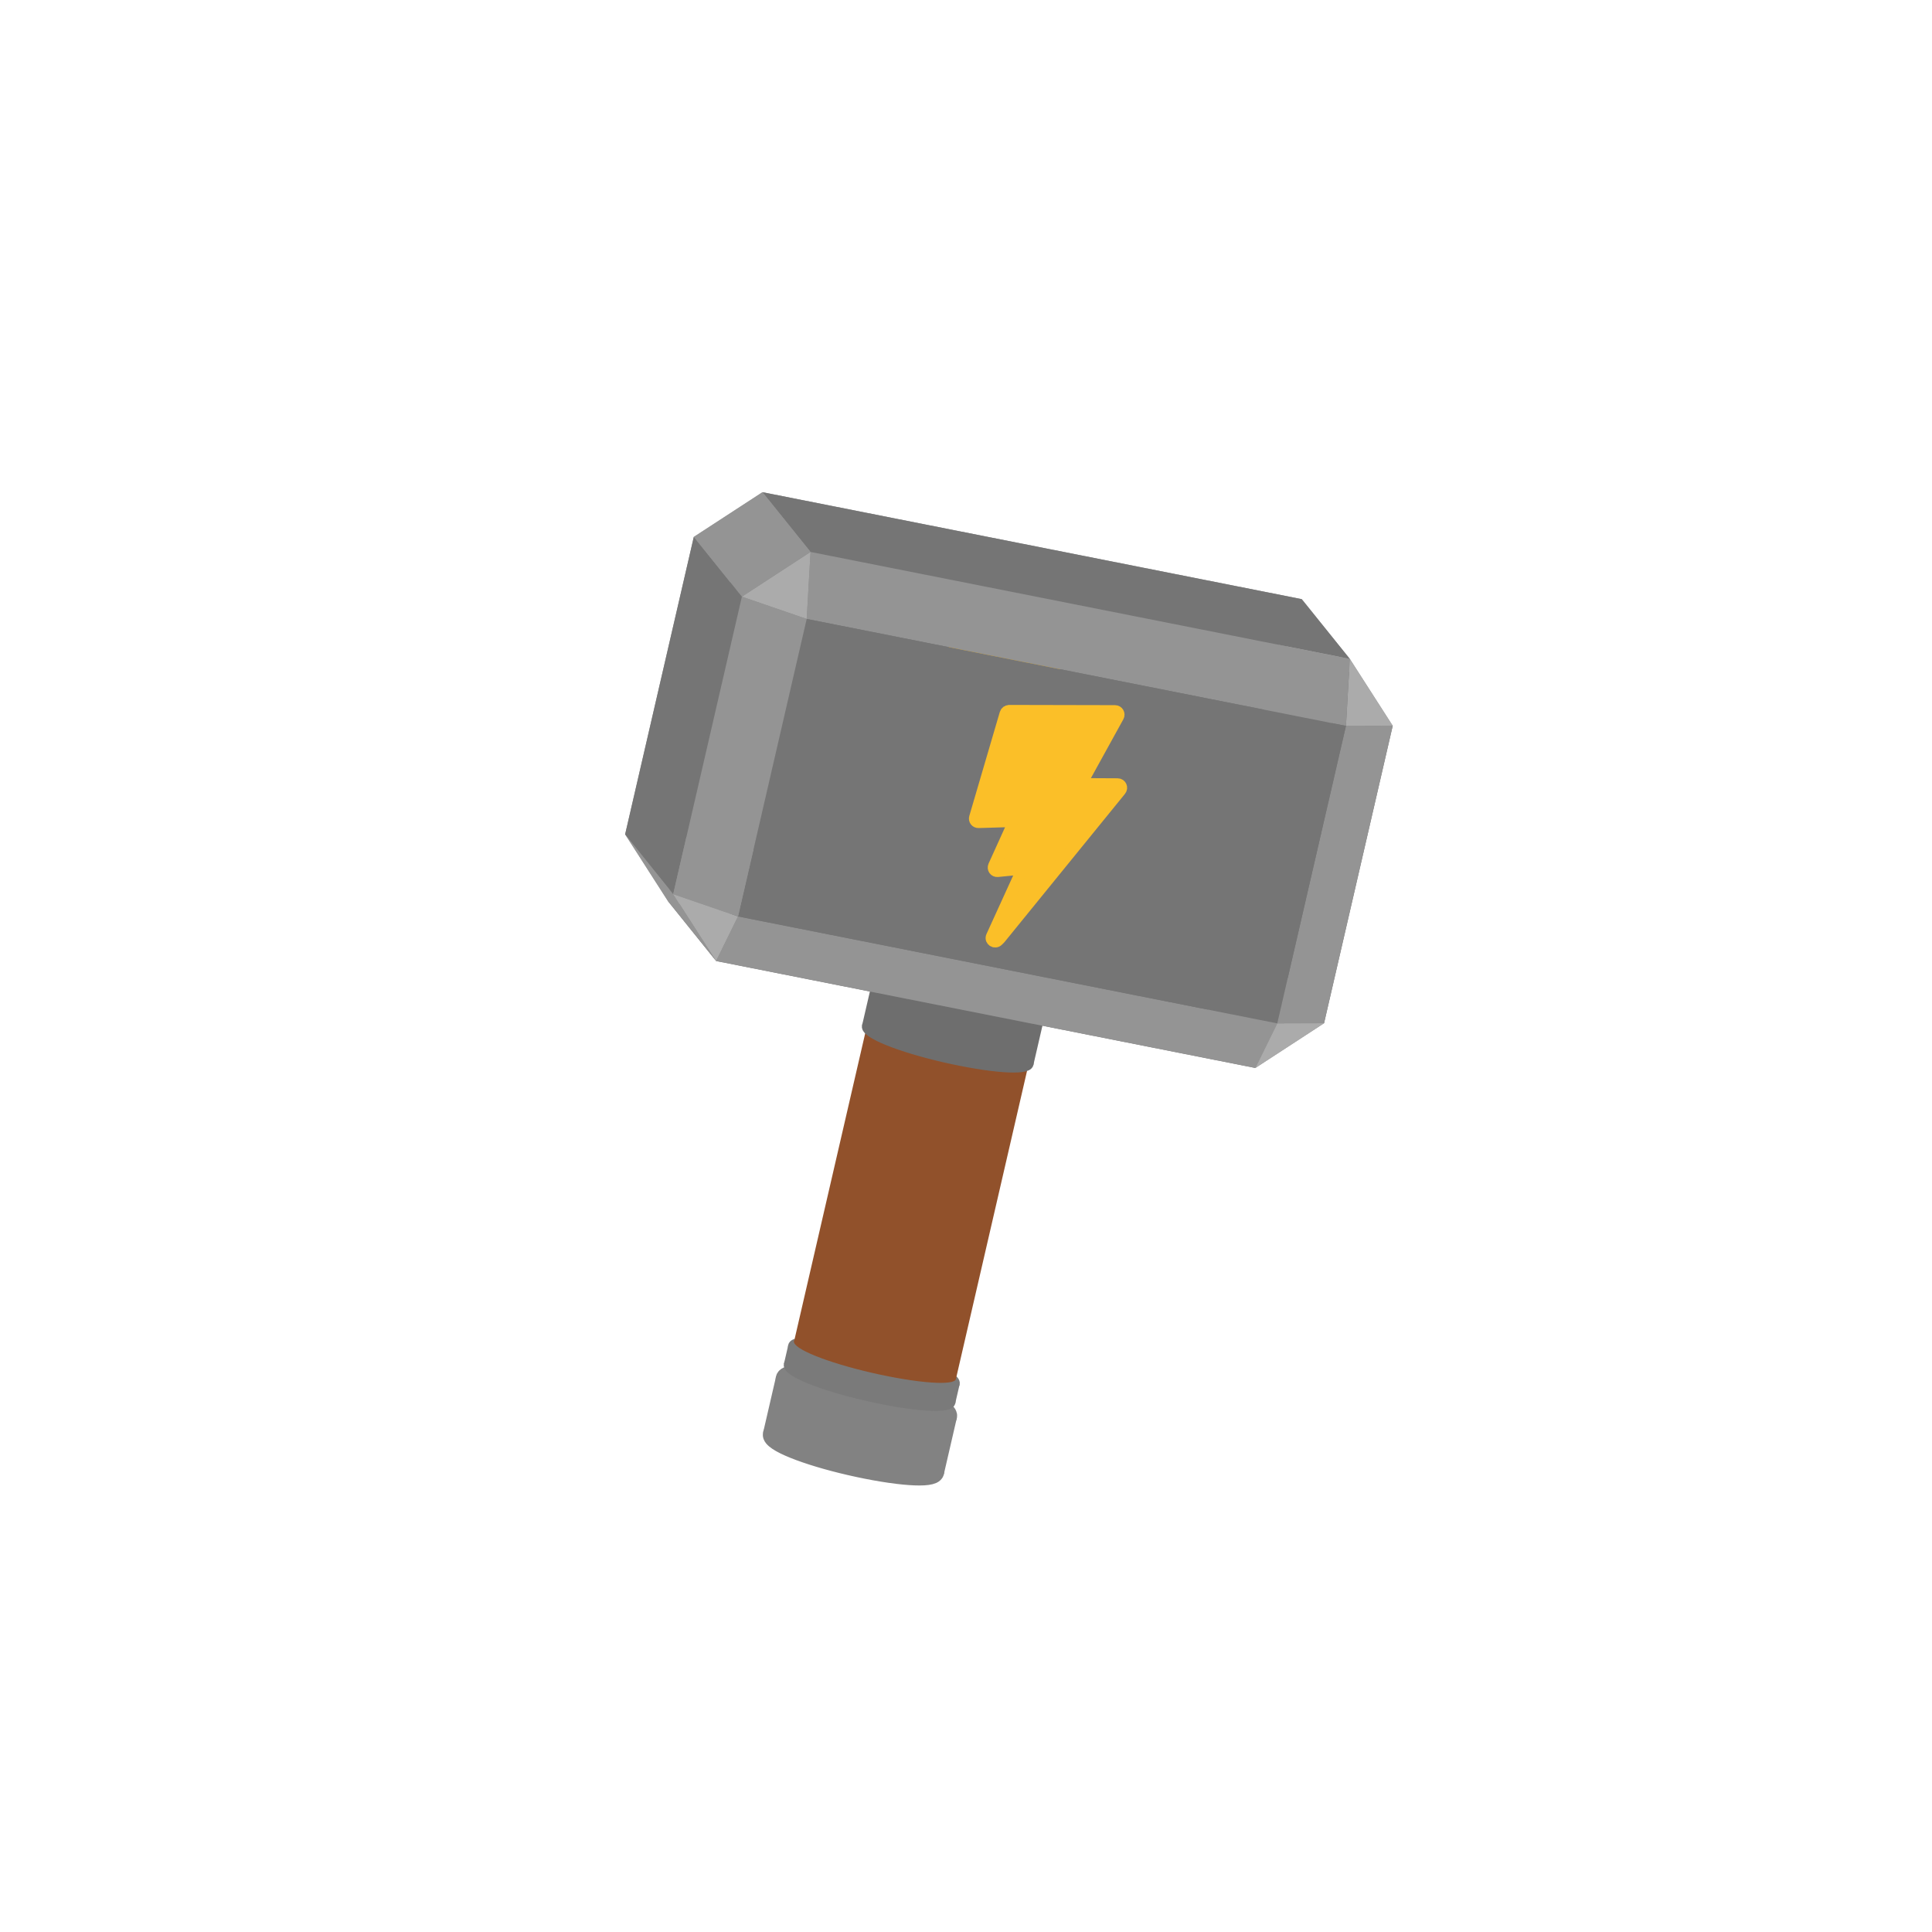 <svg xmlns="http://www.w3.org/2000/svg" class="hammer" style="height: 100%; width: 100%; touch-action: none;" width="100" height="100" viewBox="-50 -50 100 100"><g transform="rotate(13,0,0)"><path stroke-linecap="round" stroke-linejoin="round" d="M15.603,-3.737 L12.661,-0.682 L12.075,-4.106 Z" fill="#ababab"></path><path stroke-linecap="round" stroke-linejoin="round" d="M15.603,-19.54 L15.603,-3.737 L12.075,-4.106 L12.075,-19.909 Z" fill="#949494"></path><path stroke-linecap="round" stroke-linejoin="round" d="M12.075,-19.909 L12.075,-4.106 L-16.367,-3.221 L-16.367,-19.024 Z" fill="#757575"></path><path stroke-linecap="round" stroke-linejoin="round" d="M-4.547,-17.872 C-4.547,-17.872 0.795,-16.984 0.795,-16.984 C0.882,-16.969 0.947,-16.896 0.953,-16.806 C0.953,-16.806 1.281,-11.228 1.281,-11.228 C1.289,-11.096 1.169,-10.99 1.041,-11.016 C1.041,-11.016 -0.446,-11.316 -0.446,-11.316 C-0.585,-11.344 -0.711,-11.216 -0.682,-11.076 C-0.682,-11.076 -0.24,-8.911 -0.24,-8.911 C-0.211,-8.765 -0.347,-8.636 -0.49,-8.675 C-0.49,-8.675 -1.408,-8.927 -1.408,-8.927 C-1.551,-8.966 -1.687,-8.836 -1.657,-8.69 C-1.657,-8.69 -0.955,-5.29 -0.955,-5.29 C-0.911,-5.077 -1.194,-4.951 -1.312,-5.131 C-1.312,-5.131 -1.391,-5.251 -1.391,-5.251 C-1.391,-5.251 -5.744,-13.864 -5.744,-13.864 C-5.816,-14.008 -5.691,-14.179 -5.531,-14.153 C-5.531,-14.153 -4,-13.903 -4,-13.903 C-3.856,-13.88 -3.734,-14.018 -3.774,-14.159 C-3.774,-14.159 -4.774,-17.616 -4.774,-17.616 C-4.814,-17.757 -4.691,-17.896 -4.547,-17.872 Z" stroke="#fbbf28" stroke-width="0.6" fill="#fbbf28"></path><path stroke-linecap="round" stroke-linejoin="round" d="M12.075,-4.106 L12.661,-0.682 L-15.782,0.203 L-16.367,-3.221 Z" fill="#949494"></path><path stroke-linecap="round" stroke-linejoin="round" d="M15.603,-19.54 L12.661,-22.411 L12.075,-19.909 Z" fill="#ababab"></path><path stroke-linecap="round" stroke-linejoin="round" d="M-15.782,-21.526 L-16.367,-19.024 L12.075,-19.909 L12.661,-22.411 Z" fill="#949494"></path><path stroke-linecap="round" stroke-linejoin="round" d="M-18.724,-2.669 L-15.782,0.203 L-16.367,-3.221 Z" fill="#ababab"></path><path stroke-linecap="round" stroke-linejoin="round" d="M-18.724,-18.472 L-18.724,-2.669 L-16.367,-3.221 L-16.367,-19.024 Z" fill="#949494"></path><path d="M0,22.914 L0,25.877 " stroke="#828282" stroke-width="9.6"></path><path stroke-linecap="round" stroke-linejoin="round" d="M0.839,26.537 C-1.533,26.611 -3.746,26.38 -4.217,26.009 C-4.689,25.638 -3.211,25.292 -0.839,25.218 C1.533,25.144 3.746,25.375 4.217,25.746 C4.689,26.117 3.211,26.463 0.839,26.537 " stroke="#828282" stroke-width="1" fill="#828282"></path><path stroke-linecap="round" stroke-linejoin="round" d="M0.839,23.574 C3.211,23.5 4.689,23.154 4.217,22.783 C3.746,22.412 1.533,22.181 -0.839,22.255 C-3.211,22.328 -4.689,22.674 -4.217,23.046 C-3.746,23.417 -1.533,23.648 0.839,23.574 " stroke="#828282" stroke-width="1" fill="#828282"></path><path d="M0,21.186 L0,22.174 " stroke="#7a7a7a" stroke-width="9.1"></path><path stroke-linecap="round" stroke-linejoin="round" d="M0.839,22.833 C-1.533,22.907 -3.746,22.676 -4.217,22.305 C-4.689,21.934 -3.211,21.588 -0.839,21.514 C1.533,21.44 3.746,21.671 4.217,22.042 C4.689,22.413 3.211,22.76 0.839,22.833 " stroke="#7a7a7a" stroke-width="0.5" fill="#7a7a7a"></path><path stroke-linecap="round" stroke-linejoin="round" d="M0.839,21.846 C3.211,21.772 4.689,21.426 4.217,21.055 C3.746,20.684 1.533,20.452 -0.839,20.526 C-3.211,20.6 -4.689,20.946 -4.217,21.317 C-3.746,21.688 -1.533,21.919 0.839,21.846 " stroke="#7a7a7a" stroke-width="0.5" fill="#7a7a7a"></path><path stroke-linecap="round" stroke-linejoin="round" d="M15.603,-3.737 L18.724,-1.282 L15.782,1.773 L12.661,-0.682 Z" fill="#949494"></path><path stroke-linecap="round" stroke-linejoin="round" d="M-18.724,-18.472 L-15.782,-21.526 L-16.367,-19.024 Z" fill="#ababab"></path><path d="M0,4.445 L0,20.939 " stroke="#91512b" stroke-width="8.6"></path><path stroke-linecap="round" stroke-linejoin="round" d="M0.839,21.599 C-1.533,21.673 -3.746,21.441 -4.217,21.07 C-4.689,20.699 -3.211,20.353 -0.839,20.279 C1.533,20.205 3.746,20.437 4.217,20.808 C4.689,21.179 3.211,21.525 0.839,21.599 " fill="#91512b"></path><path stroke-linecap="round" stroke-linejoin="round" d="M0.839,5.104 C3.211,5.031 4.689,4.684 4.217,4.313 C3.746,3.942 1.533,3.711 -0.839,3.785 C-3.211,3.859 -4.689,4.205 -4.217,4.576 C-3.746,4.947 -1.533,5.178 0.839,5.104 " fill="#91512b"></path><path stroke-linecap="round" stroke-linejoin="round" d="M15.603,-3.737 L18.724,-1.282 L18.724,-17.085 L15.603,-19.54 Z" fill="#757575"></path><path d="M0,1.235 L0,4.198 " stroke="#6e6e6e" stroke-width="9.1"></path><path stroke-linecap="round" stroke-linejoin="round" d="M0.839,4.857 C-1.533,4.931 -3.746,4.7 -4.217,4.329 C-4.689,3.958 -3.211,3.612 -0.839,3.538 C1.533,3.464 3.746,3.695 4.217,4.066 C4.689,4.438 3.211,4.784 0.839,4.857 " stroke="#6e6e6e" stroke-width="0.5" fill="#6e6e6e"></path><path stroke-linecap="round" stroke-linejoin="round" d="M0.839,1.894 C3.211,1.821 4.689,1.474 4.217,1.103 C3.746,0.732 1.533,0.501 -0.839,0.575 C-3.211,0.649 -4.689,0.995 -4.217,1.366 C-3.746,1.737 -1.533,1.968 0.839,1.894 " stroke="#6e6e6e" stroke-width="0.5" fill="#6e6e6e"></path><path stroke-linecap="round" stroke-linejoin="round" d="M12.661,-0.682 L15.782,1.773 L-12.661,2.658 L-15.782,0.203 Z" fill="#757575"></path><path stroke-linecap="round" stroke-linejoin="round" d="M15.603,-19.54 L18.724,-17.085 L15.782,-19.957 L12.661,-22.411 Z" fill="#949494"></path><path stroke-linecap="round" stroke-linejoin="round" d="M-15.603,-0.214 L-18.724,-2.669 L-15.782,0.203 L-12.661,2.658 Z" fill="#949494"></path><path stroke-linecap="round" stroke-linejoin="round" d="M12.661,-22.411 L15.782,-19.957 L-12.661,-19.072 L-15.782,-21.526 Z" fill="#757575"></path><path stroke-linecap="round" stroke-linejoin="round" d="M-15.603,-0.214 L-18.724,-2.669 L-18.724,-18.472 L-15.603,-16.017 Z" fill="#757575"></path><path stroke-linecap="round" stroke-linejoin="round" d="M18.724,-1.282 L15.782,1.773 L16.367,-0.73 Z" fill="#ababab"></path><path stroke-linecap="round" stroke-linejoin="round" d="M-15.603,-16.017 L-18.724,-18.472 L-15.782,-21.526 L-12.661,-19.072 Z" fill="#949494"></path><path stroke-linecap="round" stroke-linejoin="round" d="M18.724,-17.085 L18.724,-1.282 L16.367,-0.73 L16.367,-16.533 Z" fill="#949494"></path><path stroke-linecap="round" stroke-linejoin="round" d="M18.724,-17.085 L15.782,-19.957 L16.367,-16.533 Z" fill="#ababab"></path><path stroke-linecap="round" stroke-linejoin="round" d="M-12.075,0.155 L-12.661,2.658 L15.782,1.773 L16.367,-0.73 Z" fill="#949494"></path><path stroke-linecap="round" stroke-linejoin="round" d="M-15.603,-0.214 L-12.661,2.658 L-12.075,0.155 Z" fill="#ababab"></path><path stroke-linecap="round" stroke-linejoin="round" d="M15.782,-19.957 L16.367,-16.533 L-12.075,-15.648 L-12.661,-19.072 Z" fill="#949494"></path><path stroke-linecap="round" stroke-linejoin="round" d="M-12.075,-15.648 L-12.075,0.155 L16.367,-0.73 L16.367,-16.533 Z" fill="#757575"></path><path stroke-linecap="round" stroke-linejoin="round" d="M4.547,-14.598 C4.547,-14.598 -0.795,-13.377 -0.795,-13.377 C-0.882,-13.357 -0.947,-13.28 -0.953,-13.19 C-0.953,-13.19 -1.281,-7.591 -1.281,-7.591 C-1.289,-7.459 -1.169,-7.361 -1.041,-7.395 C-1.041,-7.395 0.446,-7.786 0.446,-7.786 C0.585,-7.823 0.711,-7.704 0.682,-7.562 C0.682,-7.562 0.24,-5.369 0.24,-5.369 C0.211,-5.221 0.347,-5.1 0.49,-5.148 C0.49,-5.148 1.408,-5.458 1.408,-5.458 C1.551,-5.506 1.687,-5.384 1.657,-5.237 C1.657,-5.237 0.955,-1.792 0.955,-1.792 C0.911,-1.577 1.194,-1.469 1.312,-1.656 C1.312,-1.656 1.391,-1.781 1.391,-1.781 C1.391,-1.781 5.744,-10.665 5.744,-10.665 C5.816,-10.813 5.691,-10.976 5.531,-10.94 C5.531,-10.94 4,-10.595 4,-10.595 C3.856,-10.563 3.734,-10.694 3.774,-10.837 C3.774,-10.837 4.774,-14.356 4.774,-14.356 C4.814,-14.499 4.691,-14.631 4.547,-14.598 Z" stroke="#fbbf28" stroke-width="0.6" fill="#fbbf28"></path><path stroke-linecap="round" stroke-linejoin="round" d="M-15.603,-16.017 L-15.603,-0.214 L-12.075,0.155 L-12.075,-15.648 Z" fill="#949494"></path><path stroke-linecap="round" stroke-linejoin="round" d="M-15.603,-16.017 L-12.661,-19.072 L-12.075,-15.648 Z" fill="#ababab"></path></g></svg>